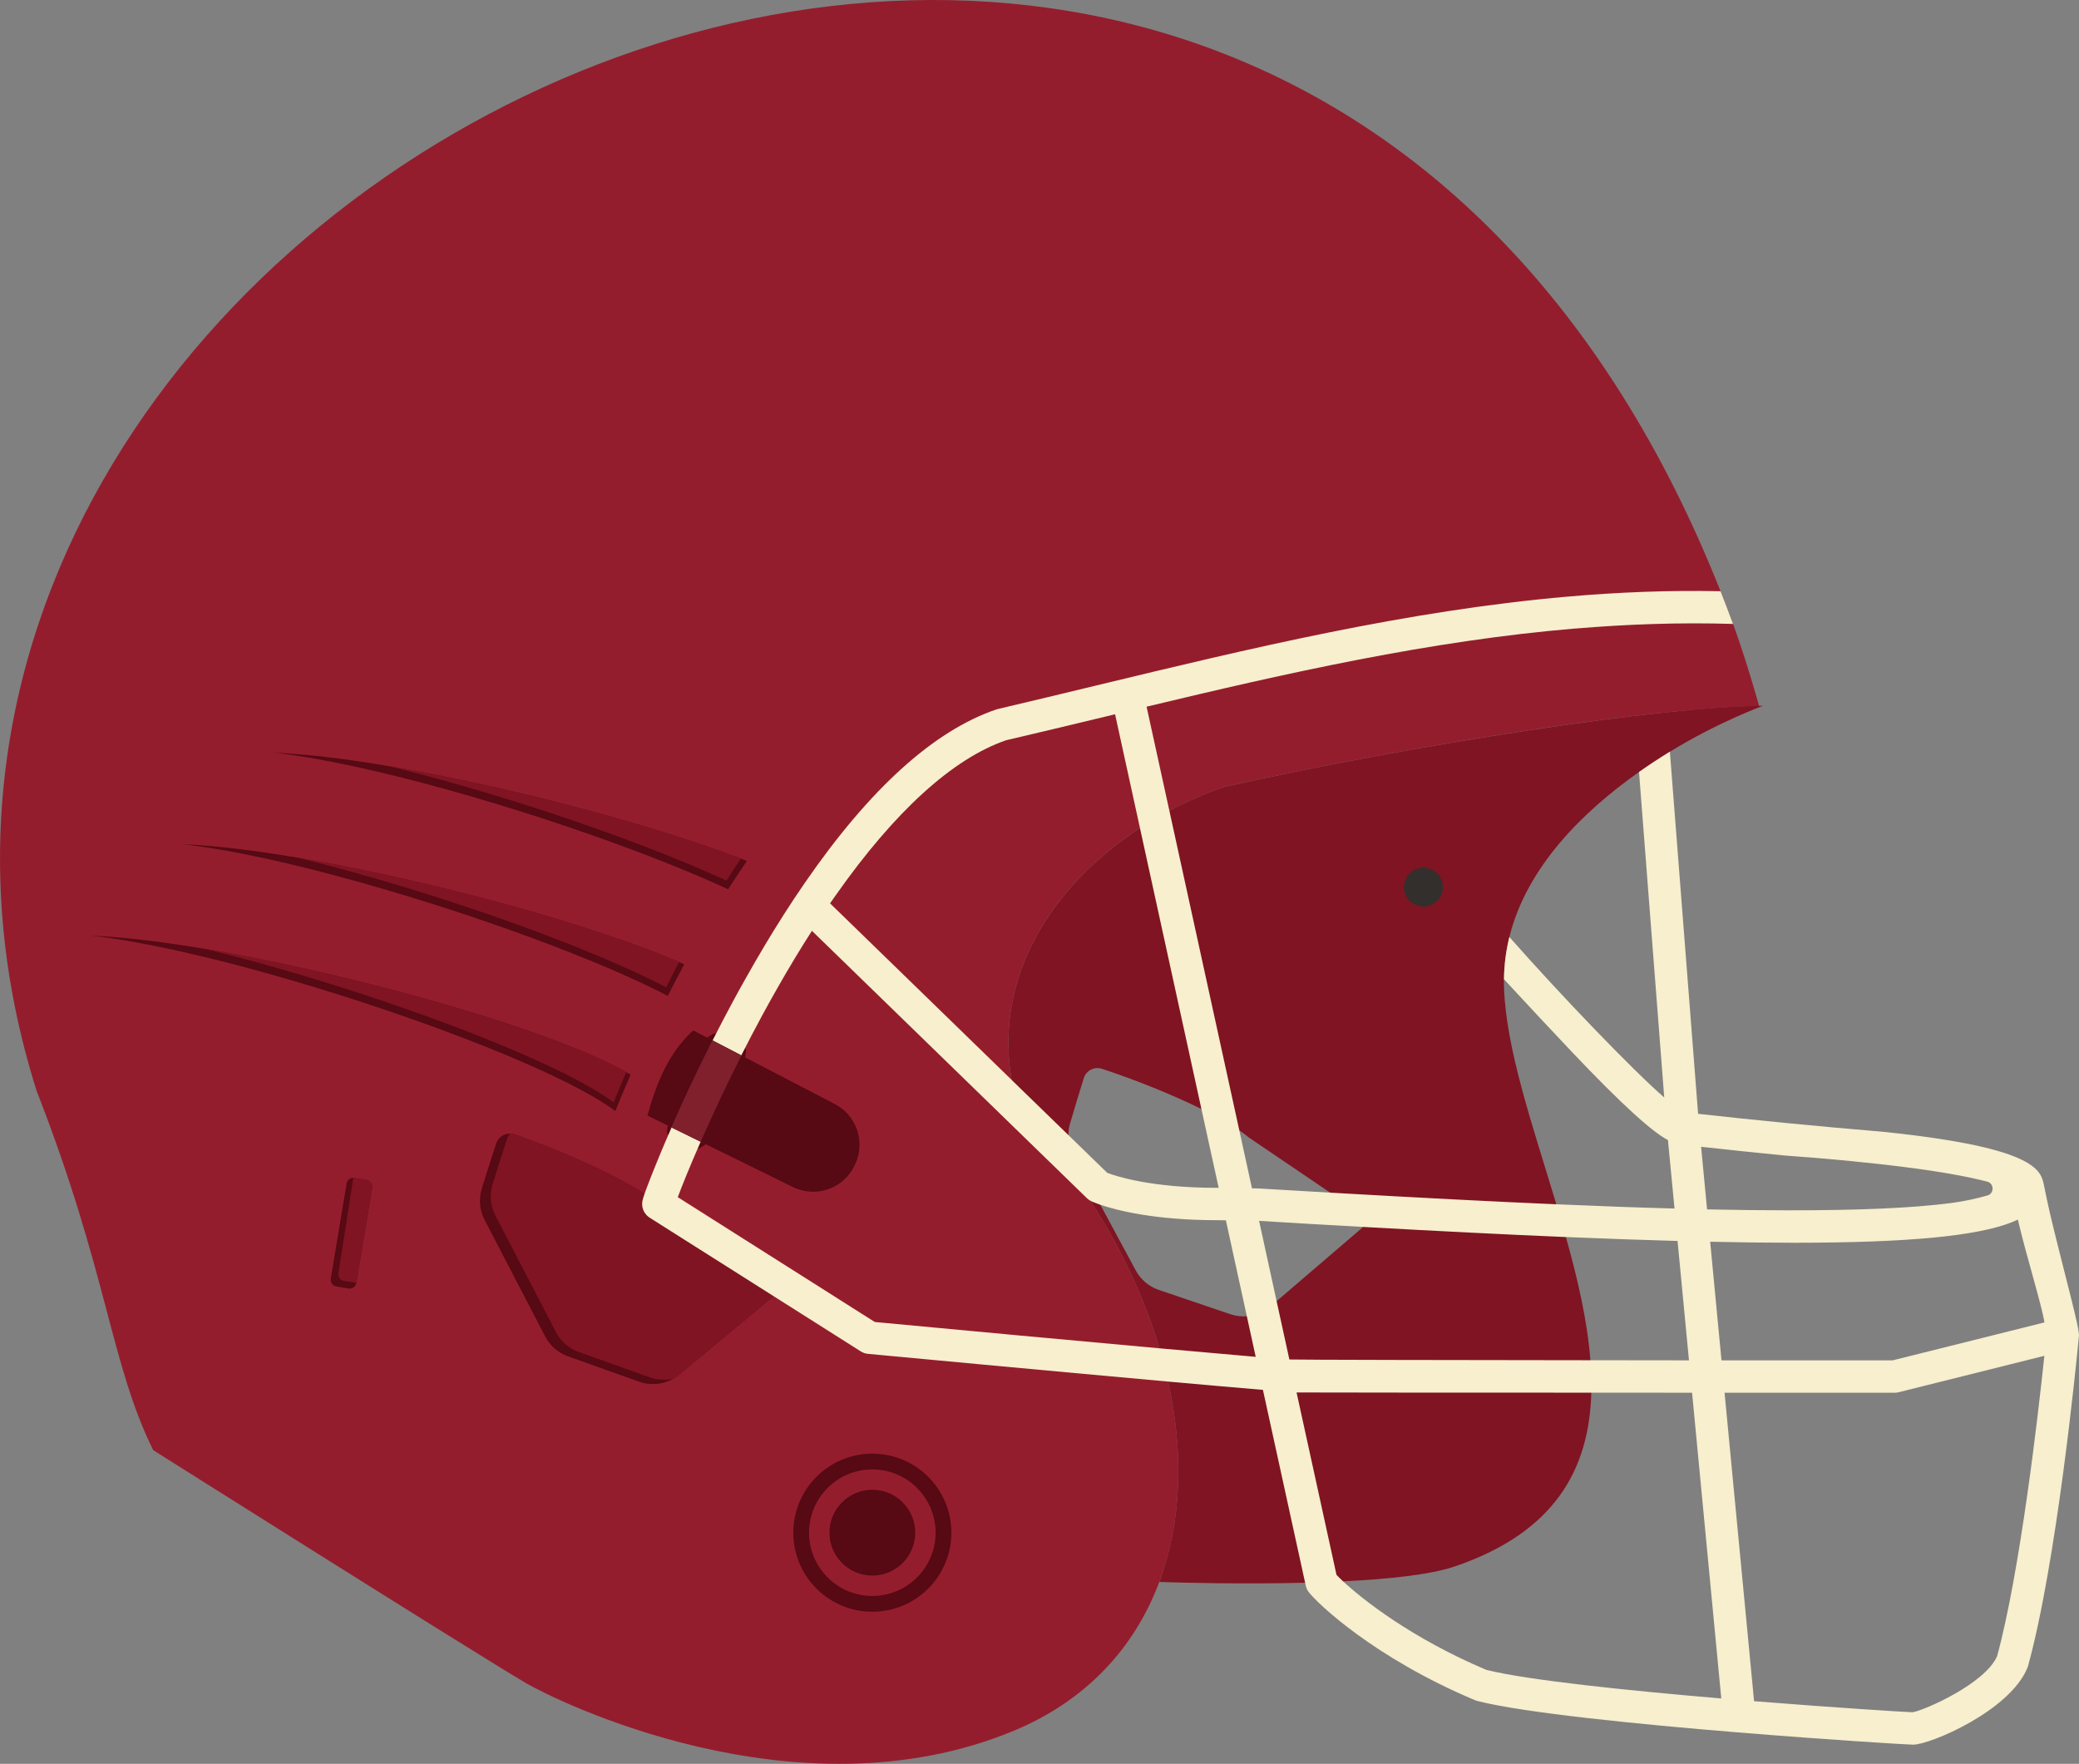 <svg id="_лой_2" xmlns="http://www.w3.org/2000/svg" width="1080" height="916.18" viewBox="0 0 1080 916.18"><rect x="0" y="0" width="1080" height="916.18" fill="#808080" stroke="none"/><g id="Rugby03_88735734"><g id="Rugby03_88735734-2"><path d="M913.89 366.85c-8.69.0-19.7.59-32.43 1.66-13.41 1.15-28.74 2.81-45.36 4.94-59.94 7.66-136.75 21.12-200.57 35.42-73.5 25.77-129.29 91.86-106.55 166.37 74.46 81.44 98.99 177.61 73.24 246.49-12.78 34.15-37.92 61.61-75.46 77.23-113.28 47.09-239.46-16.45-253.46-24.67-26.56-15.59-193.71-121.04-193.71-121.04-22.2-44.79-23.69-92.28-60.53-186.52C-131.83 89.99 655.9-292.23 893.79 307.1c2.2 5.58 4.36 11.24 6.49 16.99 4.99 13.58 9.35 27.93 13.61 42.76z" fill="#941d2d"/><path d="M635.52 408.88c-9.71 3.4-19.11 7.51-28.06 12.25-5.25 2.78-10.35 5.78-15.26 8.98-46.02 29.95-76 77.64-66.65 130.84h.01c.82 4.73 1.96 9.49 3.42 14.29 14.38 15.73 26.89 32.01 37.54 48.54.0.0.01.0.01.01 16.32 25.3 28.26 51.19 35.81 76.57 1.73 5.8 3.23 11.56 4.5 17.29 8.33 37.61 6.8 73.52-4.62 104.07 11.83.39 43.4 1.22 75.74.4 6.62-.16 13.26-.39 19.77-.72 23.48-1.16 45.27-3.43 57.79-7.68 52.55-17.79 70.05-50.89 71.13-90.3.13-5.5-.03-11.13-.47-16.86-1.57-20.46-6.58-42.17-12.73-64.01-1.58-5.66-3.25-11.34-4.96-17-12.12-40.32-26.03-80.12-27.18-112.38-.06-1.51-.07-3.02-.04-4.51.08-7.59 1.07-14.9 2.81-21.94 9.08-36.69 38.69-65.53 67.34-85.71 5.43-3.82 10.83-7.35 16.05-10.54 25.35-15.54 48.38-23.84 48.38-23.84-50.88.0-182.02 20.19-280.33 42.24zm72.41 228.43c-.2.28-.44.55-.72.8l-44.03 37.74-2.94 2.51c-3.55 3.15-7.98 4.98-12.57 5.34-2.84.22-5.74-.11-8.53-1.07l-37.17-12.61c-5.12-1.74-9.4-5.36-11.97-10.12l-18.39-34.1-14.03-26.02c-1.7-3.15-2.57-6.66-2.57-10.18.0-2.03.29-4.06.87-6.04 2.09-7.05 5.04-16.96 7.13-23.57 1.26-3.95 5.48-6.11 9.43-4.82 17.26 5.65 36.36 13.35 51.67 20.88 7.78 3.82 14.58 7.61 19.65 11.07 1.86 1.26 3.5 2.48 4.86 3.64l42.4 28.75 15.92 10.8c2.21 1.73 2.57 4.83.98 7z" fill="#801423"/><path d="M333.62 626.28s-.01-.06-.01-.06c-.01-.2-.01-.37-.02-.54.0.2.01.39.03.59z" fill="#1b1815"/><path d="M654.07 634.18c-.19-.01-.38-.02-.57-.03-.16-.01-.31-.02-.47-.02.16.0.31.0.47.01.18.0.37.01.56.01v.03z" fill="#1b1815"/><path d="M1057.64 607.32s-.09-.09-.13-.13h.01s.09.09.12.13z" fill="#1b1815"/><path d="M654.07 634.18c-.19-.01-.38-.02-.57-.03-.16-.01-.31-.02-.47-.02.16.0.31.0.47.01.18.0.37.01.56.01v.03z" fill="#1b1815"/><path d="M400.74 674.22l-47.57 39.52c-1.03.9-2.14 1.68-3.31 2.34-5.37 3.1-11.9 3.73-17.86 1.61l-36.96-13.18c-5.1-1.82-9.32-5.5-11.82-10.29l-31.49-60.6c-2.61-5.01-3.13-10.86-1.45-16.26 2.19-7.02 5.29-16.88 7.49-23.45 1.08-3.22 4.13-5.2 7.35-5.08.71.02 1.44.15 2.15.39 29.1 10.03 63.38 26.01 75.62 36.76l57.72 40.44c2.47 1.98 2.53 5.73.13 7.79z" fill="#570914"/><path d="M193.34 616.92l-8.23 49.46v.04c-.07.33-.16.63-.29.91-.64 1.38-2.16 2.22-3.75 1.96l-6.38-1.07c-1.9-.31-3.18-2.11-2.87-4.01l8.24-49.5c.26-1.53 1.46-2.65 2.9-2.87.18-.03.37-.06.55-.06.19.0.38.02.57.06l6.38 1.07c1.91.31 3.19 2.12 2.87 4.01z" fill="#570914"/><path d="M193.34 616.92l-8.23 49.46h-.03l-6.39-1.01c-1.91-.29-3.22-2.07-2.9-3.98l7.74-49.58v-.02c.19.0.38.02.57.06l6.38 1.07c1.91.31 3.19 2.12 2.87 4.01z" fill="#801423"/><path d="M749.52 460.82c0 5.57-4.52 10.09-10.09 10.09s-10.09-4.52-10.09-10.09 4.52-10.09 10.09-10.09 10.09 4.52 10.09 10.09z" fill="#322f2c"/><path d="M400.74 674.22l-47.57 39.52c-1.03.9-2.14 1.68-3.31 2.34-3.99.98-8.25.8-12.26-.63l-36.96-13.18c-5.1-1.82-9.32-5.5-11.82-10.29l-31.49-60.6c-2.61-5.01-3.13-10.86-1.45-16.26 2.19-7.02 5.29-16.88 7.49-23.45.37-1.1.96-2.06 1.74-2.84.71.02 1.44.15 2.15.39 29.1 10.03 63.38 26.01 75.62 36.76l57.72 40.44c2.47 1.98 2.53 5.73.13 7.79z" fill="#801423"/><path d="M327.58 558.2c-3.5 8-6.12 14.38-7.93 18.93-.41-.3-.94-.68-1.57-1.14-.44-.33-.93-.67-1.45-1.05-.49-.31-1.01-.65-1.58-1.02-1.14-.74-2.33-1.59-4.03-2.58-1.64-.95-3.4-2.06-5.46-3.16-2.02-1.13-4.21-2.36-6.64-3.58-1.2-.63-2.44-1.27-3.72-1.93-1.3-.64-2.64-1.3-4-1.97-2.74-1.37-5.69-2.7-8.75-4.14-3.05-1.41-6.29-2.84-9.63-4.33-3.36-1.42-6.83-2.96-10.44-4.43-7.19-3.02-14.85-6.03-22.82-9.09-7.97-3.04-16.26-6.09-24.73-9.07-8.46-3.02-17.11-5.92-25.78-8.79-8.68-2.83-17.38-5.6-26.01-8.19-8.6-2.64-17.11-5.08-25.37-7.39-4.14-1.12-8.2-2.22-12.18-3.31-3.99-1.03-7.9-2.09-11.71-3.02-3.81-.94-7.52-1.88-11.12-2.71-1.81-.43-3.58-.84-5.32-1.24-1.74-.39-3.44-.77-5.13-1.14-3.34-.76-6.56-1.44-9.62-2.05-3.06-.65-5.98-1.19-8.72-1.7-2.74-.55-5.3-.99-7.68-1.38-2.39-.41-4.56-.79-6.55-1.07-1.99-.28-3.76-.55-5.29-.79-1.55-.18-2.86-.35-3.94-.47-2.12-.26-3.26-.39-3.26-.39.0.0 1.14.06 3.29.16 1.08.06 2.41.12 3.96.21 1.56.12 3.35.26 5.35.41 2.01.13 4.22.36 6.63.59 2.4.24 5.01.49 7.78.85 2.79.31 5.75.66 8.86 1.1 3.11.42 6.39.86 9.79 1.39 1.7.25 3.45.52 5.21.78 1.77.29 3.58.58 5.42.89 1.07.17 2.13.35 3.22.53 2.65.45 5.36.93 8.12 1.41 3.89.66 7.87 1.46 11.95 2.21 4.07.81 8.23 1.63 12.46 2.47 8.44 1.75 17.17 3.6 25.98 5.64 8.84 2.01 17.78 4.18 26.71 6.43 8.92 2.28 17.83 4.59 26.58 7.03 8.75 2.42 17.33 4.92 25.61 7.44 8.28 2.53 16.27 5.07 23.81 7.61 3.78 1.24 7.44 2.58 10.98 3.8 3.53 1.29 6.96 2.51 10.23 3.75 3.27 1.28 6.4 2.44 9.38 3.68 1.48.61 2.93 1.2 4.34 1.77 1.4.59 2.76 1.19 4.09 1.76 2.64 1.12 5.1 2.28 7.38 3.35 2.29 1.02 4.37 2.13 6.27 3.08 1.67.8 3.33 1.77 4.76 2.58.16.08.3.17.45.25.65.36 1.26.72 1.83 1.04z" fill="#570914"/><path d="M355.48 500.87c-3.04 5.62-5.91 11.14-8.6 16.44-.15-.07-.3-.15-.45-.22-1.2-.62-2.44-1.26-3.72-1.93-1.3-.63-2.64-1.29-4.01-1.96-2.73-1.38-5.67-2.71-8.74-4.14-3.06-1.42-6.3-2.85-9.63-4.33-3.38-1.42-6.83-2.97-10.44-4.43-7.2-3.02-14.86-6.04-22.83-9.09-7.97-3.05-16.26-6.1-24.72-9.08-8.46-3.02-17.11-5.92-25.79-8.78-8.68-2.84-17.38-5.6-26-8.2-8.6-2.62-17.12-5.07-25.37-7.38-4.14-1.13-8.21-2.23-12.19-3.31-3.99-1.03-7.88-2.09-11.71-3.03-3.81-.94-7.51-1.87-11.11-2.71-1.81-.41-3.58-.83-5.32-1.24-1.74-.38-3.45-.76-5.12-1.14-3.34-.75-6.56-1.42-9.63-2.04-3.05-.66-5.98-1.2-8.71-1.72-2.74-.54-5.32-.99-7.69-1.38-2.38-.42-4.56-.77-6.55-1.05-1.97-.29-3.76-.56-5.29-.79-1.55-.19-2.85-.35-3.93-.48-1.74-.21-2.81-.34-3.15-.39.34.01 1.42.07 3.17.17 1.08.06 2.4.12 3.96.2 1.55.13 3.34.27 5.34.43 2.01.13 4.22.36 6.63.59 2.41.24 5.02.49 7.79.84 2.78.33 5.74.66 8.86 1.11 3.11.4 6.38.85 9.78 1.38 1.72.26 3.45.53 5.23.79 1.76.29 3.57.58 5.41.89 1.01.16 2.02.33 3.04.49 2.71.46 5.47.95 8.3 1.46 3.9.66 7.88 1.45 11.97 2.2 4.07.81 8.23 1.63 12.45 2.48 8.44 1.74 17.17 3.6 26 5.64 8.83 2 17.77 4.18 26.7 6.41 8.93 2.28 17.84 4.59 26.58 7.04 8.75 2.41 17.33 4.91 25.61 7.44 8.29 2.52 16.27 5.07 23.82 7.61 3.78 1.24 7.44 2.57 10.98 3.79 3.53 1.29 6.95 2.51 10.22 3.76 3.27 1.27 6.41 2.43 9.38 3.67 1.49.61 2.94 1.2 4.35 1.77.84.37 1.68.73 2.5 1.09.54.22 1.07.45 1.58.67.37.16.73.31 1.09.48z" fill="#570914"/><path d="M388.02 447.2c-3.25 4.71-6.5 9.61-9.77 14.72-.26-.12-.53-.25-.8-.37-3.05-1.41-6.29-2.84-9.63-4.33-3.36-1.42-6.83-2.96-10.44-4.43-7.19-3.02-14.85-6.04-22.82-9.1-7.97-3.04-16.26-6.09-24.73-9.07-8.46-3.02-17.11-5.92-25.78-8.79-8.68-2.83-17.38-5.6-26-8.19-8.61-2.64-17.12-5.08-25.38-7.39-4.13-1.12-8.2-2.23-12.18-3.31-3.99-1.03-7.9-2.09-11.71-3.03-3.81-.93-7.53-1.87-11.13-2.7-1.79-.43-3.58-.84-5.32-1.26-1.73-.38-3.44-.76-5.11-1.13-3.35-.76-6.57-1.44-9.63-2.05-3.06-.65-5.98-1.2-8.73-1.7-2.74-.55-5.3-.99-7.68-1.38-2.39-.41-4.56-.79-6.55-1.07-1.98-.29-3.76-.55-5.29-.79-1.55-.18-2.86-.35-3.94-.47-1.73-.21-2.8-.35-3.14-.39.35.01 1.44.08 3.16.16 1.08.06 2.41.12 3.96.21 1.56.12 3.35.26 5.35.41 2.01.13 4.22.36 6.63.59 2.4.24 5.01.49 7.79.84 2.78.33 5.74.67 8.85 1.11 3.11.41 6.39.86 9.79 1.39 1.7.25 3.45.52 5.21.79 1.77.29 3.58.58 5.42.89 1.07.17 2.13.35 3.22.53 2.65.45 5.36.93 8.12 1.41 3.89.66 7.87 1.45 11.95 2.21 4.08.81 8.23 1.63 12.46 2.47 8.44 1.75 17.17 3.6 25.98 5.64 8.84 2.01 17.77 4.18 26.71 6.43 8.92 2.27 17.83 4.59 26.58 7.03 8.75 2.42 17.33 4.92 25.61 7.44 8.28 2.53 16.27 5.07 23.81 7.61 3.78 1.24 7.44 2.57 10.98 3.79 3.53 1.3 6.96 2.52 10.23 3.76.27.1.54.2.8.3 1.07.41 2.11.82 3.13 1.21z" fill="#570914"/><path d="M325.31 556.91c-2.81 6.52-4.99 11.81-6.55 15.73-.4-.3-.93-.68-1.57-1.14-.44-.33-.92-.67-1.45-1.05-.48-.31-1.01-.65-1.57-1.02-1.14-.74-2.33-1.59-4.04-2.58-1.63-.95-3.39-2.06-5.45-3.16-2.02-1.13-4.21-2.36-6.64-3.58-1.2-.63-2.44-1.27-3.72-1.93-1.3-.64-2.64-1.3-4-1.97-2.74-1.37-5.69-2.7-8.75-4.14-3.05-1.41-6.29-2.84-9.63-4.33-3.36-1.42-6.83-2.96-10.44-4.43-7.19-3.02-14.85-6.03-22.82-9.09-7.97-3.04-16.26-6.09-24.73-9.07-8.47-3.02-17.11-5.92-25.78-8.79-8.68-2.83-17.38-5.6-26.01-8.19-8.6-2.64-17.11-5.08-25.37-7.39-4.14-1.12-8.2-2.22-12.18-3.31-3.99-1.03-7.9-2.09-11.71-3.02-2.12-.53-4.19-1.04-6.25-1.55 2.65.45 5.36.93 8.12 1.41 3.89.66 7.87 1.46 11.95 2.21 4.07.81 8.23 1.63 12.46 2.47 8.44 1.75 17.17 3.6 25.98 5.64 8.84 2.01 17.78 4.18 26.71 6.43 8.92 2.28 17.83 4.59 26.58 7.03 8.75 2.42 17.33 4.92 25.61 7.44 8.28 2.53 16.27 5.07 23.81 7.61 3.78 1.24 7.44 2.58 10.98 3.8 3.53 1.29 6.96 2.51 10.23 3.75 3.27 1.28 6.4 2.44 9.38 3.68 1.48.61 2.93 1.2 4.34 1.77 1.4.59 2.76 1.19 4.09 1.76 2.64 1.12 5.1 2.28 7.38 3.35 2.29 1.02 4.37 2.13 6.27 3.08 1.67.8 3.33 1.77 4.76 2.58z" fill="#801423"/><path d="M352.82 499.72c-2.39 4.47-4.67 8.86-6.82 13.11-.15-.07-.3-.15-.45-.22-1.2-.62-2.44-1.26-3.72-1.93-1.3-.63-2.64-1.29-4.01-1.96-2.73-1.38-5.67-2.71-8.74-4.14-3.06-1.42-6.3-2.85-9.63-4.33-3.38-1.42-6.83-2.97-10.44-4.43-7.2-3.02-14.86-6.04-22.83-9.1-7.97-3.05-16.26-6.1-24.72-9.08-8.47-3.02-17.11-5.92-25.79-8.78-8.68-2.84-17.38-5.6-26.01-8.2-8.59-2.62-17.11-5.07-25.36-7.38-4.14-1.13-8.21-2.23-12.19-3.31-3.99-1.03-7.88-2.09-11.71-3.03-2.18-.54-4.32-1.08-6.43-1.58 2.71.46 5.47.95 8.3 1.46 3.9.66 7.88 1.45 11.97 2.2 4.07.81 8.23 1.63 12.45 2.48 8.44 1.74 17.17 3.6 26 5.64 8.83 2 17.77 4.18 26.7 6.41 8.93 2.28 17.84 4.59 26.58 7.04 8.75 2.41 17.33 4.91 25.61 7.44 8.29 2.52 16.27 5.07 23.82 7.61 3.78 1.24 7.44 2.57 10.98 3.79 3.53 1.29 6.95 2.51 10.22 3.76 3.27 1.27 6.41 2.43 9.38 3.67 1.49.61 2.94 1.2 4.35 1.77.84.37 1.68.73 2.5 1.09z" fill="#801423"/><path d="M384.89 445.99c-2.5 3.7-5.01 7.51-7.52 11.45-.26-.12-.53-.25-.8-.37-3.05-1.41-6.29-2.84-9.63-4.33-3.36-1.42-6.83-2.96-10.44-4.43-7.19-3.02-14.85-6.04-22.82-9.1-7.97-3.04-16.26-6.09-24.73-9.07-8.47-3.02-17.11-5.92-25.78-8.79-8.68-2.83-17.38-5.6-26.01-8.19-8.6-2.64-17.11-5.08-25.37-7.39-4.14-1.12-8.2-2.23-12.18-3.31-3.99-1.03-7.9-2.09-11.71-3.03-2.12-.52-4.19-1.03-6.25-1.54 2.65.45 5.36.93 8.12 1.41 3.89.66 7.87 1.45 11.95 2.21 4.08.81 8.23 1.63 12.46 2.47 8.44 1.75 17.17 3.6 25.98 5.64 8.84 2.01 17.77 4.18 26.71 6.43 8.92 2.27 17.83 4.59 26.58 7.03 8.75 2.42 17.33 4.92 25.61 7.44 8.28 2.53 16.27 5.07 23.81 7.61 3.78 1.24 7.44 2.57 10.98 3.79 3.53 1.3 6.96 2.52 10.23 3.76.27.1.54.2.8.3z" fill="#801423"/><path d="M370.15 540.45c-8.9 17.6-16.12 33.31-21.32 45.16l-2.04-1.01-10.45-5.14c4.97-17.98 11.34-32.88 23.77-44.24l7.17 3.73 2.87 1.49z" fill="#570914"/><path d="M444.19 604.83l-.3.64c-5.71 11.97-20.09 16.96-31.97 11.11l-45.23-22.22-2.75-1.35c5.58-12.75 12.73-28.18 21.14-44.81l2.05 1.07 46.55 24.2c11.38 5.91 16.03 19.78 10.51 31.36z" fill="#570914"/><path d="M387.54 545.86l-.41 3.42-19.85-10.32s1.88-1.14 3.04-1.88c.58-.37 1.31-.41 1.92-.11l14.19 6.88c.76.37 1.2 1.18 1.1 2.02z" fill="#570914"/><path d="M366.69 594.37c-.49.31-1.88 1.21-2.83 1.83-.57.37-1.29.43-1.92.15l-14.32-6.62c-.76-.36-1.22-1.16-1.13-2l.3-3.13 19.89 9.77z" fill="#570914"/><path d="M1079.97 693.11c0-.31-.08-.87-.2-1.57v-.03c-.95-7.19-9.6-38.81-14.91-61.54-1.12-4.87-2.04-9.21-2.8-13.07l-.03-.06c-1.68-7.92-.64-20.43-84.48-29.02-15.5-1.29-31.96-2.77-48.38-4.37-16.03-1.57-32.04-3.22-47.04-4.9l-14.66-188.11c-5.21 3.22-10.61 6.74-16.03 10.55l13.1 169.08c-16.4-14.24-53.78-53.14-80.45-83.36-1.74 7.02-2.71 14.36-2.8 21.94 10.1 10.97 25.1 27 35.79 38.28 12.54 13.21 23.12 23.76 31.48 31.37 8.26 7.53 13.8 11.7 17.91 13.91l3.41 35.54c-18.58-.5-38.9-1.23-61.37-2.21-33.83-1.45-72.56-3.47-117.48-6.04-11.95-.7-24.37-1.43-37.25-2.18-1.18-.06-2.32-.06-3.41-.08l-.03-.14v-.03l-6.55-29.97-36.32-165.97-11.81-53.92v-.14c72.7-17.43 146.86-34.22 222.61-40.6v.03c27.14-2.29 54.46-3.25 82.02-2.41-2.15-5.76-4.28-11.42-6.49-16.99-26.72-.56-53.23.5-79.45 2.8h-.03c-83.64 7.3-165.05 26.92-244.66 46.12-16.82 4.06-34.2 8.26-51.29 12.26-.28.06-.53.14-.78.22-32.46 11.03-65.76 41.19-99.34 89.86-3.78 5.46-7.53 11.11-11.28 17.01-6.46 10.13-12.93 20.96-19.39 32.46-2.41 4.23-4.7 8.42-6.94 12.56-3.5 6.49-6.83 12.87-9.93 19-.17.36-.36.7-.53 1.06l14.91 7.75c.08-.17.2-.36.28-.56 3.3-6.52 6.8-13.21 10.49-20.04 2.63-4.87 5.4-9.85 8.23-14.8 5.88-10.33 11.78-20.12 17.69-29.3l142.86 138.88c.56.53 1.2 1.01 1.9 1.37v.03c.11.06.22.11.34.17.22.08 1.79.81 4.76 1.85 8.4 2.85 28.04 8 60.53 8 1.18.0 2.52.03 4.09.06h.56l10.89 49.84 4.59 21.02.03.06c-13.04-1.12-30.36-2.66-49.95-4.42-45.17-4.09-102.53-9.4-147.95-13.68l-102.34-64.84c2.21-5.93 6.27-16.01 11.89-28.82l-15.11-7.39c-.11.22-.2.45-.31.67-.06.11-.11.22-.14.36-4.06 9.23-7.08 16.62-9.18 21.88-.5 1.29-.98 2.43-1.37 3.47-2.77 7.11-3.75 10.02-4.09 11.59-.03.22-.08.42-.11.64-.03.11-.03.22-.03.31-.03.11-.03.2-.03.28.0.03-.03.06.0.08-.03.17-.03.34-.03.5.0.08.03.17.03.25.0.22.0.42.03.62.03.28.06.53.11.81.06.28.14.56.22.81.08.25.17.53.28.78.11.25.22.48.34.73.14.22.28.48.45.7.14.22.31.42.48.64.14.17.31.36.48.53l.08.08c.17.17.34.34.53.48.17.14.31.28.5.39.11.08.22.17.36.25l.03.03 109.64 69.43c1.12.73 2.38 1.15 3.69 1.29 13.77 1.29 94.75 8.9 156.04 14.41 19.22 1.73 36.52 3.25 49.2 4.31l21.91 100.15.36 1.6c.25 1.18.78 2.32 1.54 3.3 4.45 5.82 33.89 34.08 86.41 56.16.39.14.78.28 1.18.39 23.84 6.1 83.25 12.06 135.27 16.31 47.15 3.86 88.21 6.38 91.12 6.38 8.73.0 50.26-17.52 59.38-40.02.11-.31.22-.62.31-.92 14.75-53.48 25.07-156.99 26.33-170.51v-.03c.06-.67.11-1.12.11-1.32.03-.06.03-.11.03-.11.0-.06.0-.14-.03-.25zm-447.83-76.12c-34.17.0-52.47-6.07-56.95-7.78l-20.18-19.62-29.47-28.63v-.03l-70.41-68.45-23.93-23.25c1.01-1.46 2.01-2.88 3.02-4.31 30.45-43.29 60.53-70.77 88.37-80.4 17.01-3.97 34.28-8.12 50.99-12.14 1.88-.48 3.78-.92 5.68-1.37l.03.14 12.9 58.96 31.93 145.94 8.96 40.94h-.95zm294.75-16.82c.08.0.17.0.28.03 10.8.78 22.86 1.76 35.09 2.97 4.95.48 9.6.98 13.96 1.46 29.27 3.25 46.26 6.55 56.11 9.15 3.67.98 3.72 6.16.06 7.19-5.09 1.45-11.64 2.99-18.83 3.92-19.98 2.6-47.91 3.83-85.21 3.78-12.82.0-26.58-.17-41.56-.48l-2.97-31.15-.14-1.37c13.94 1.54 28.57 3.08 43.21 4.51zm-257.09 105.97-6.63-30.31-9.09-41.67c-.2.0-.39-.03-.59-.03h.56l.03.03c18.72 1.15 36.69 2.18 53.84 3.13 39.04 2.18 74.13 3.95 105.53 5.26 20.9.87 40.21 1.54 58.01 2.04l5.93 62.01s-21.77.0-51.21-.06c-60.64-.06-153.8-.2-156.35-.39l-.03-.03zm102.39 161.27c-39.01-16.48-64.45-36.69-74.47-46.01-1.51-1.37-2.66-2.55-3.44-3.39l-20.74-94.73c1.12.06 92.6.11 153.1.11 29.97.03 52.36.03 52.36.03l15.17 158.81c-48.3-4.09-100.41-9.46-121.98-14.83zm289.8-162.98c-3.19 30.22-12.54 111.91-24.54 155.87-6.3 14.3-37.75 28.1-43.88 29.1-4.31-.14-39.85-2.35-81.8-5.71-.2-.03-.36-.06-.56-.06l-15.34-160.21h88.4c.7.0 1.37-.08 2.04-.25l75.7-18.92c0 .06-.03.11-.03.17zm-78.75 2.18h-88.96l-5.88-61.62c15.73.36 30.17.53 43.4.53 59.97.0 95.15-3.53 113.19-10.61.95-.39 1.87-.78 2.74-1.18.17-.06.34-.14.5-.22.0.06.03.17.06.22 4.31 18.53 12.12 43.24 13.77 53.17l-78.83 19.7z" fill="#f7efcd"/><path d="M385.08 548.21c-8.41 16.63-15.55 32.06-21.14 44.81l-15.11-7.41c5.2-11.85 12.41-27.57 21.32-45.16l14.93 7.76z" fill="#322f2c"/><g opacity=".8"><path d="M385.08 548.21c-8.41 16.63-15.55 32.06-21.14 44.81l-15.11-7.41c5.2-11.85 12.41-27.57 21.32-45.16l14.93 7.76z" fill="#941d2d"/></g><g><path d="M475.45 796.11c0 12.29-10 22.29-22.29 22.29s-22.28-10-22.28-22.29 9.99-22.28 22.28-22.28 22.29 9.99 22.29 22.28z" fill="#570914"/><path d="M453.16 755.07c-22.68.0-41.05 18.38-41.05 41.05s18.37 41.06 41.05 41.06 41.06-18.38 41.06-41.06-18.38-41.05-41.06-41.05zm0 73.92c-18.12.0-32.87-14.74-32.87-32.87s14.75-32.87 32.87-32.87 32.87 14.75 32.87 32.87-14.75 32.87-32.87 32.87z" fill="#570914"/></g></g></g></svg>